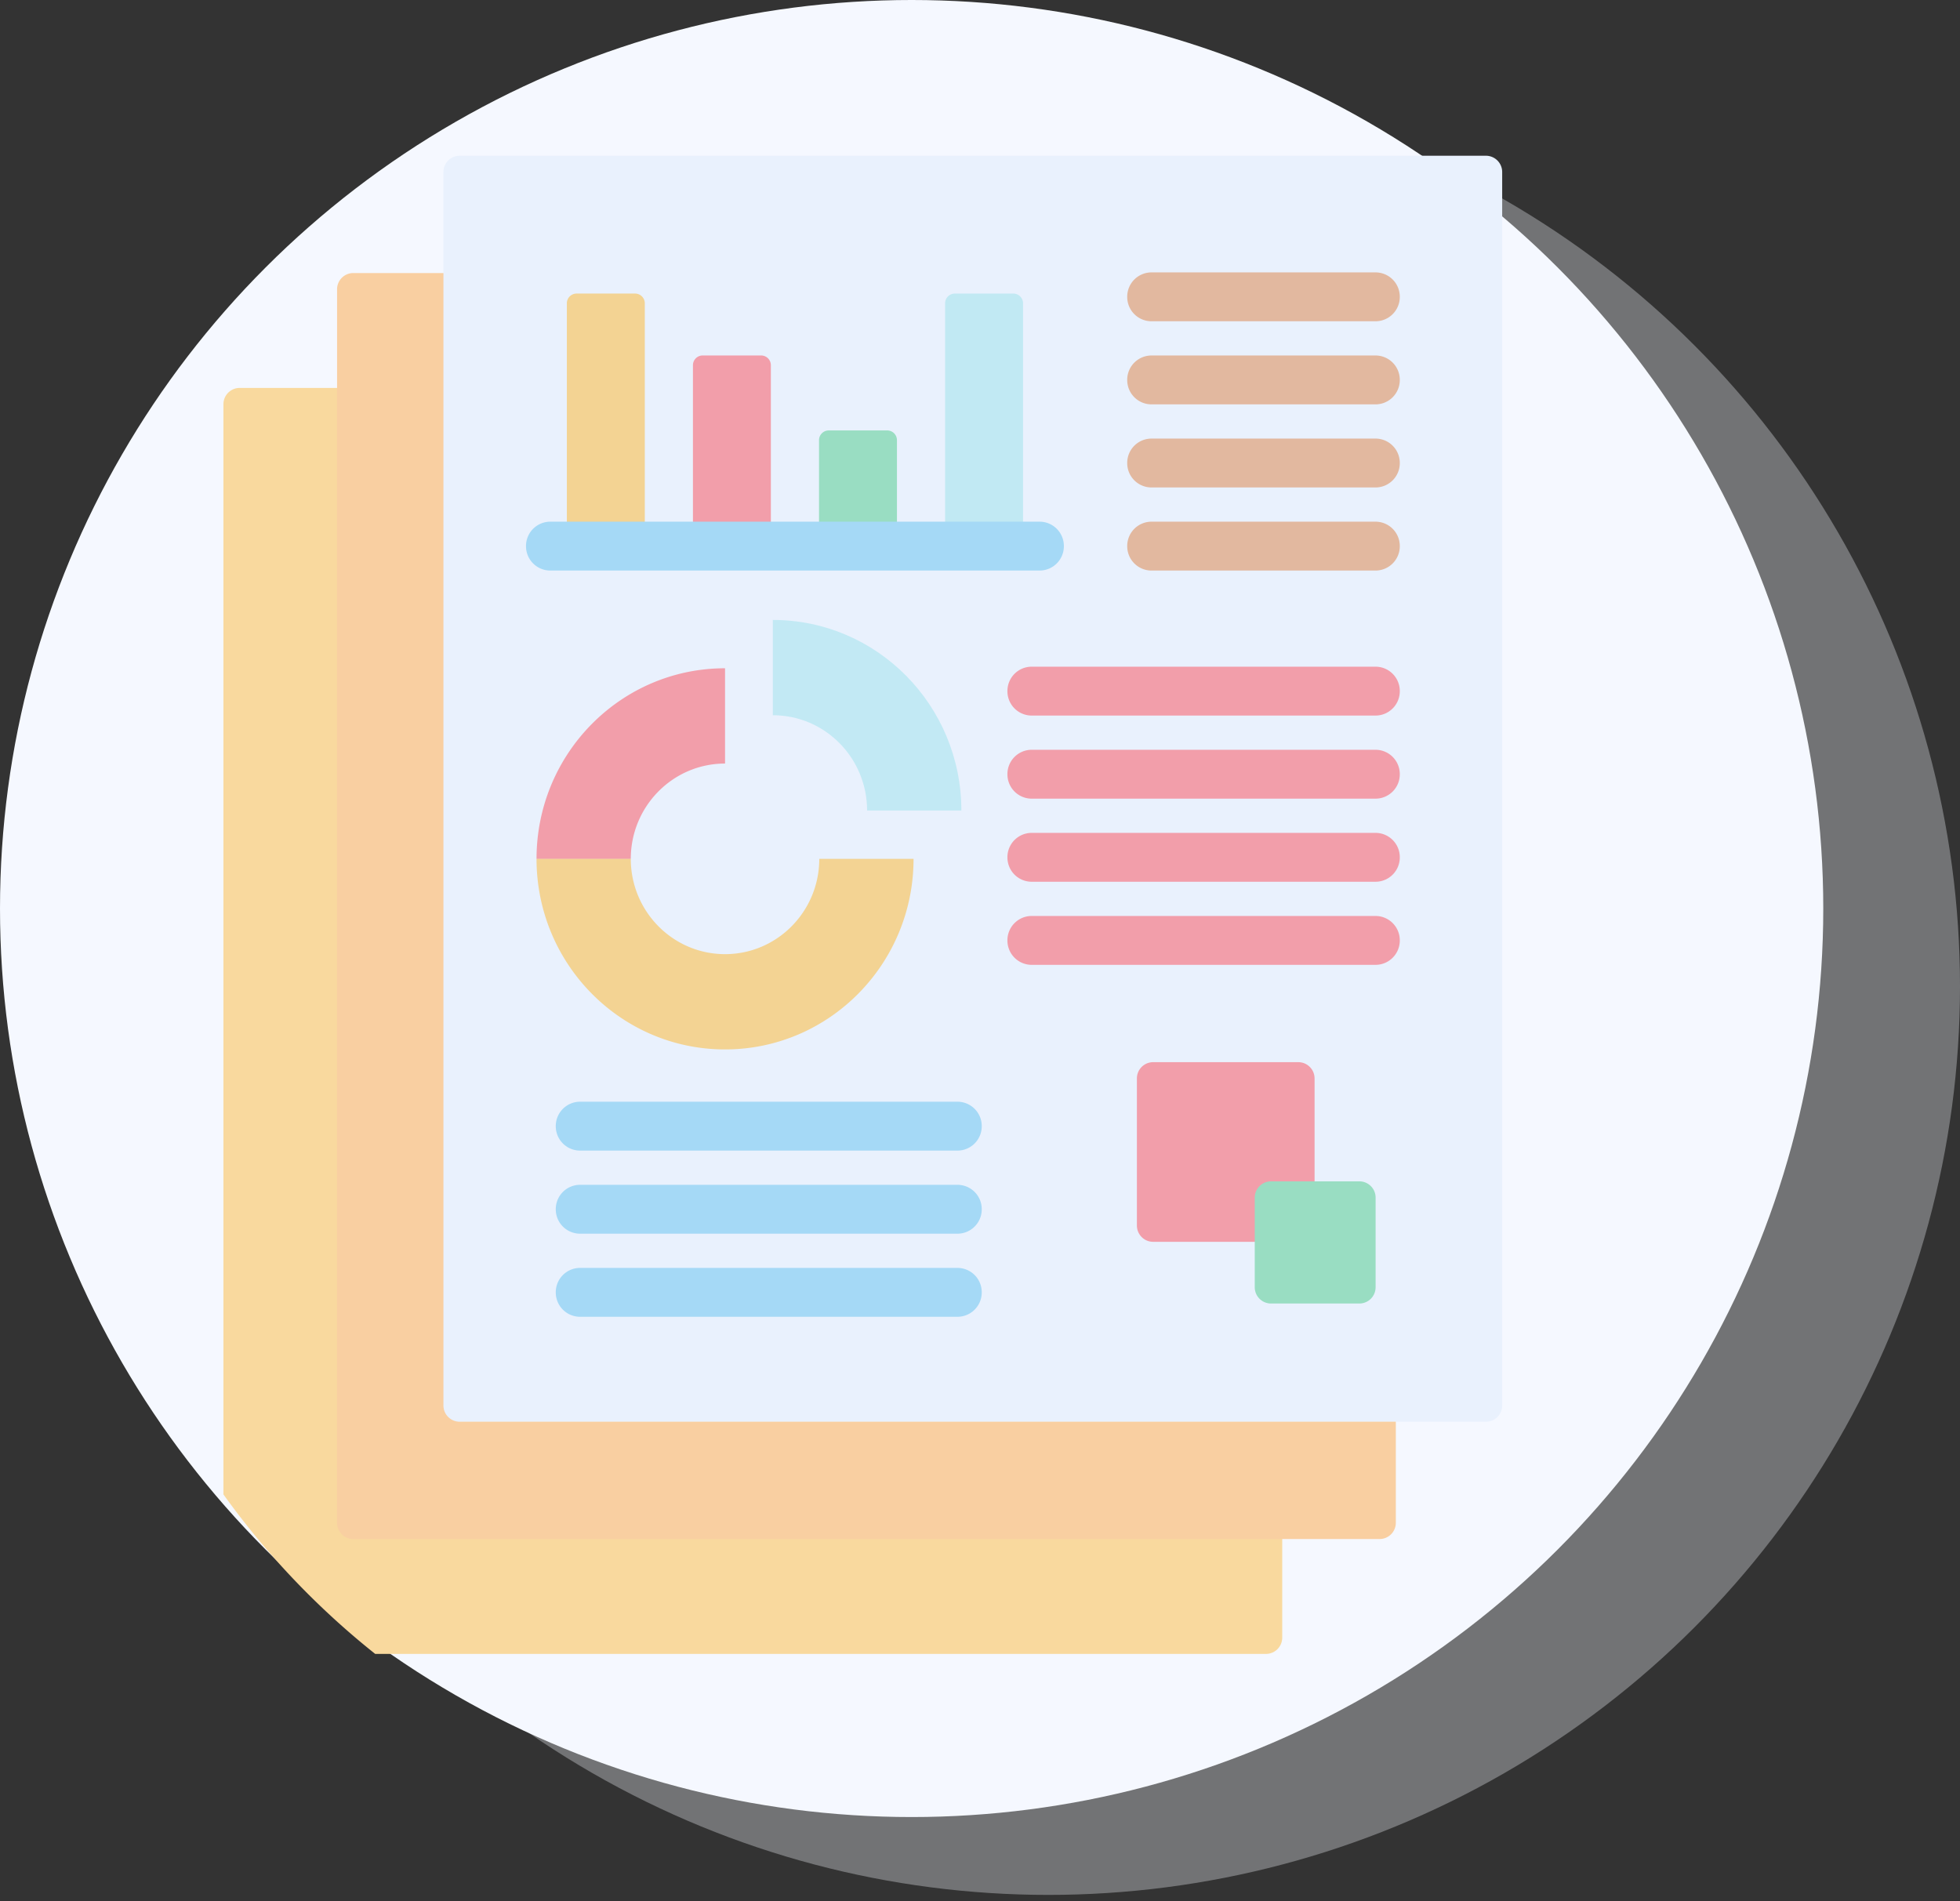<svg xmlns="http://www.w3.org/2000/svg" width="100" height="97" viewBox="0 0 100 97">
    <rect x="0" y="0" width="100" height="97" fill="#333333" stroke="none"/>
    <g fill="none" fill-rule="evenodd">
        <ellipse cx="53.488" cy="50.331" fill="#F5F8FF" opacity=".327" rx="46.512" ry="46.358"/>
        <ellipse cx="46.512" cy="46.358" fill="#F5F8FF" rx="46.512" ry="46.358"/>
        <g fill-rule="nonzero">
            <path fill="#F9D99E" d="M18.485 78.06a.83.83 0 0 1-.822-.832V19.794h-5.44a.83.83 0 0 0-.823.832v55.629a40.78 40.78 0 0 0 7.743 8.137h45.454a.83.83 0 0 0 .823-.832v-5.5H18.485z"/>
            <path fill="#F9CFA1" d="M23.912 72.073a.83.83 0 0 1-.822-.831v-57.31h-5.071a.83.83 0 0 0-.822.832V77.7c0 .457.37.831.822.831h52.375a.83.83 0 0 0 .822-.831v-5.626H23.912z"/>
            <path fill="#E9F1FD" d="M76.643 71.713a.83.83 0 0 1-.822.832H23.446a.83.83 0 0 1-.822-.832V8.778a.83.83 0 0 1 .822-.831H75.82a.83.83 0 0 1 .822.831v62.935z"/>
            <path fill="#91E0E8" d="M39.43 31.633v4.862c2.657 0 4.81 2.177 4.81 4.862h4.809c0-5.37-4.307-9.724-9.618-9.724z" opacity=".448"/>
            <path fill="#F29EAA" d="M39.33 27.09v-8.453a.498.498 0 0 0-.493-.499h-2.99a.498.498 0 0 0-.493.5v8.452h3.977z"/>
            <path fill="#99DDC2" d="M45.763 27.09v-4.628a.498.498 0 0 0-.493-.499h-2.99a.498.498 0 0 0-.493.499v4.628h3.976z"/>
            <path fill="#C1E9F3" d="M52.196 27.09V15.478a.498.498 0 0 0-.493-.499h-2.99a.498.498 0 0 0-.493.499V27.09h3.976z"/>
            <g fill="#E2B89F">
                <path d="M70.184 16.393h-11.44a1.24 1.24 0 0 1-1.233-1.247 1.24 1.24 0 0 1 1.234-1.247h11.44a1.24 1.24 0 0 1 1.233 1.247 1.24 1.24 0 0 1-1.234 1.247zM70.184 20.633h-11.44a1.24 1.24 0 0 1-1.233-1.247 1.24 1.24 0 0 1 1.234-1.247h11.44a1.24 1.24 0 0 1 1.233 1.247 1.24 1.24 0 0 1-1.234 1.247zM70.184 24.873h-11.44a1.24 1.24 0 0 1-1.233-1.247 1.24 1.24 0 0 1 1.234-1.247h11.44a1.24 1.24 0 0 1 1.233 1.247 1.24 1.24 0 0 1-1.234 1.247zM70.184 29.113h-11.44a1.24 1.24 0 0 1-1.233-1.247 1.24 1.24 0 0 1 1.234-1.247h11.44a1.24 1.24 0 0 1 1.233 1.247 1.24 1.24 0 0 1-1.234 1.247z"/>
            </g>
            <g fill="#A5D9F6">
                <path d="M48.856 58.71H29.589a1.24 1.24 0 0 1-1.233-1.247 1.24 1.24 0 0 1 1.233-1.247h19.267a1.24 1.24 0 0 1 1.233 1.247 1.24 1.24 0 0 1-1.233 1.247zM48.856 62.95H29.589a1.24 1.24 0 0 1-1.233-1.247 1.24 1.24 0 0 1 1.233-1.247h19.267a1.24 1.24 0 0 1 1.233 1.247 1.24 1.24 0 0 1-1.233 1.247zM48.856 67.19H29.589a1.24 1.24 0 0 1-1.233-1.247 1.24 1.24 0 0 1 1.233-1.247h19.267a1.24 1.24 0 0 1 1.233 1.247 1.24 1.24 0 0 1-1.233 1.247z"/>
            </g>
            <g fill="#F29EAA">
                <path d="M70.184 36.512H52.632a1.24 1.24 0 0 1-1.233-1.247 1.24 1.24 0 0 1 1.233-1.247h17.552a1.24 1.24 0 0 1 1.234 1.247 1.24 1.24 0 0 1-1.234 1.247zM70.184 40.752H52.632a1.24 1.24 0 0 1-1.233-1.247 1.24 1.24 0 0 1 1.233-1.247h17.552a1.24 1.24 0 0 1 1.234 1.247 1.24 1.24 0 0 1-1.234 1.247zM70.184 44.992H52.632a1.24 1.24 0 0 1-1.233-1.247 1.24 1.24 0 0 1 1.233-1.247h17.552a1.24 1.24 0 0 1 1.234 1.247 1.24 1.24 0 0 1-1.234 1.247zM70.184 49.232H52.632a1.24 1.24 0 0 1-1.233-1.247 1.24 1.24 0 0 1 1.233-1.247h17.552a1.24 1.24 0 0 1 1.234 1.247 1.24 1.24 0 0 1-1.234 1.247zM27.374 43.823h4.809c0-2.685 2.153-4.862 4.809-4.862v-4.862c-5.312 0-9.618 4.353-9.618 9.724z"/>
            </g>
            <path fill="#FFAF10" d="M41.8 43.823c0 2.685-2.152 4.863-4.808 4.863-2.656 0-4.809-2.178-4.809-4.863h-4.809c0 5.371 4.306 9.725 9.618 9.725 5.311 0 9.618-4.354 9.618-9.725H41.8zM32.898 27.09V15.478a.498.498 0 0 0-.493-.499h-2.99a.498.498 0 0 0-.494.499V27.09h3.977z" opacity=".448"/>
            <path fill="#A5D9F6" d="M53.047 29.113H28.07a1.24 1.24 0 0 1-1.233-1.247 1.24 1.24 0 0 1 1.233-1.247h24.976a1.24 1.24 0 0 1 1.233 1.247 1.24 1.24 0 0 1-1.233 1.247z"/>
            <path fill="#F29EAA" d="M64.347 61.109c0-.275.22-.499.493-.499h2.23v-5.58a.83.83 0 0 0-.822-.832h-7.42a.83.83 0 0 0-.823.832v7.502c0 .458.37.832.823.832h5.519v-2.255z"/>
            <path fill="#99DDC2" d="M70.184 65.681a.83.83 0 0 1-.822.832H64.84a.83.83 0 0 1-.822-.832V61.11a.83.83 0 0 1 .822-.831h4.522a.83.83 0 0 1 .822.83v4.573z"/>
        </g>
    </g>
</svg>
